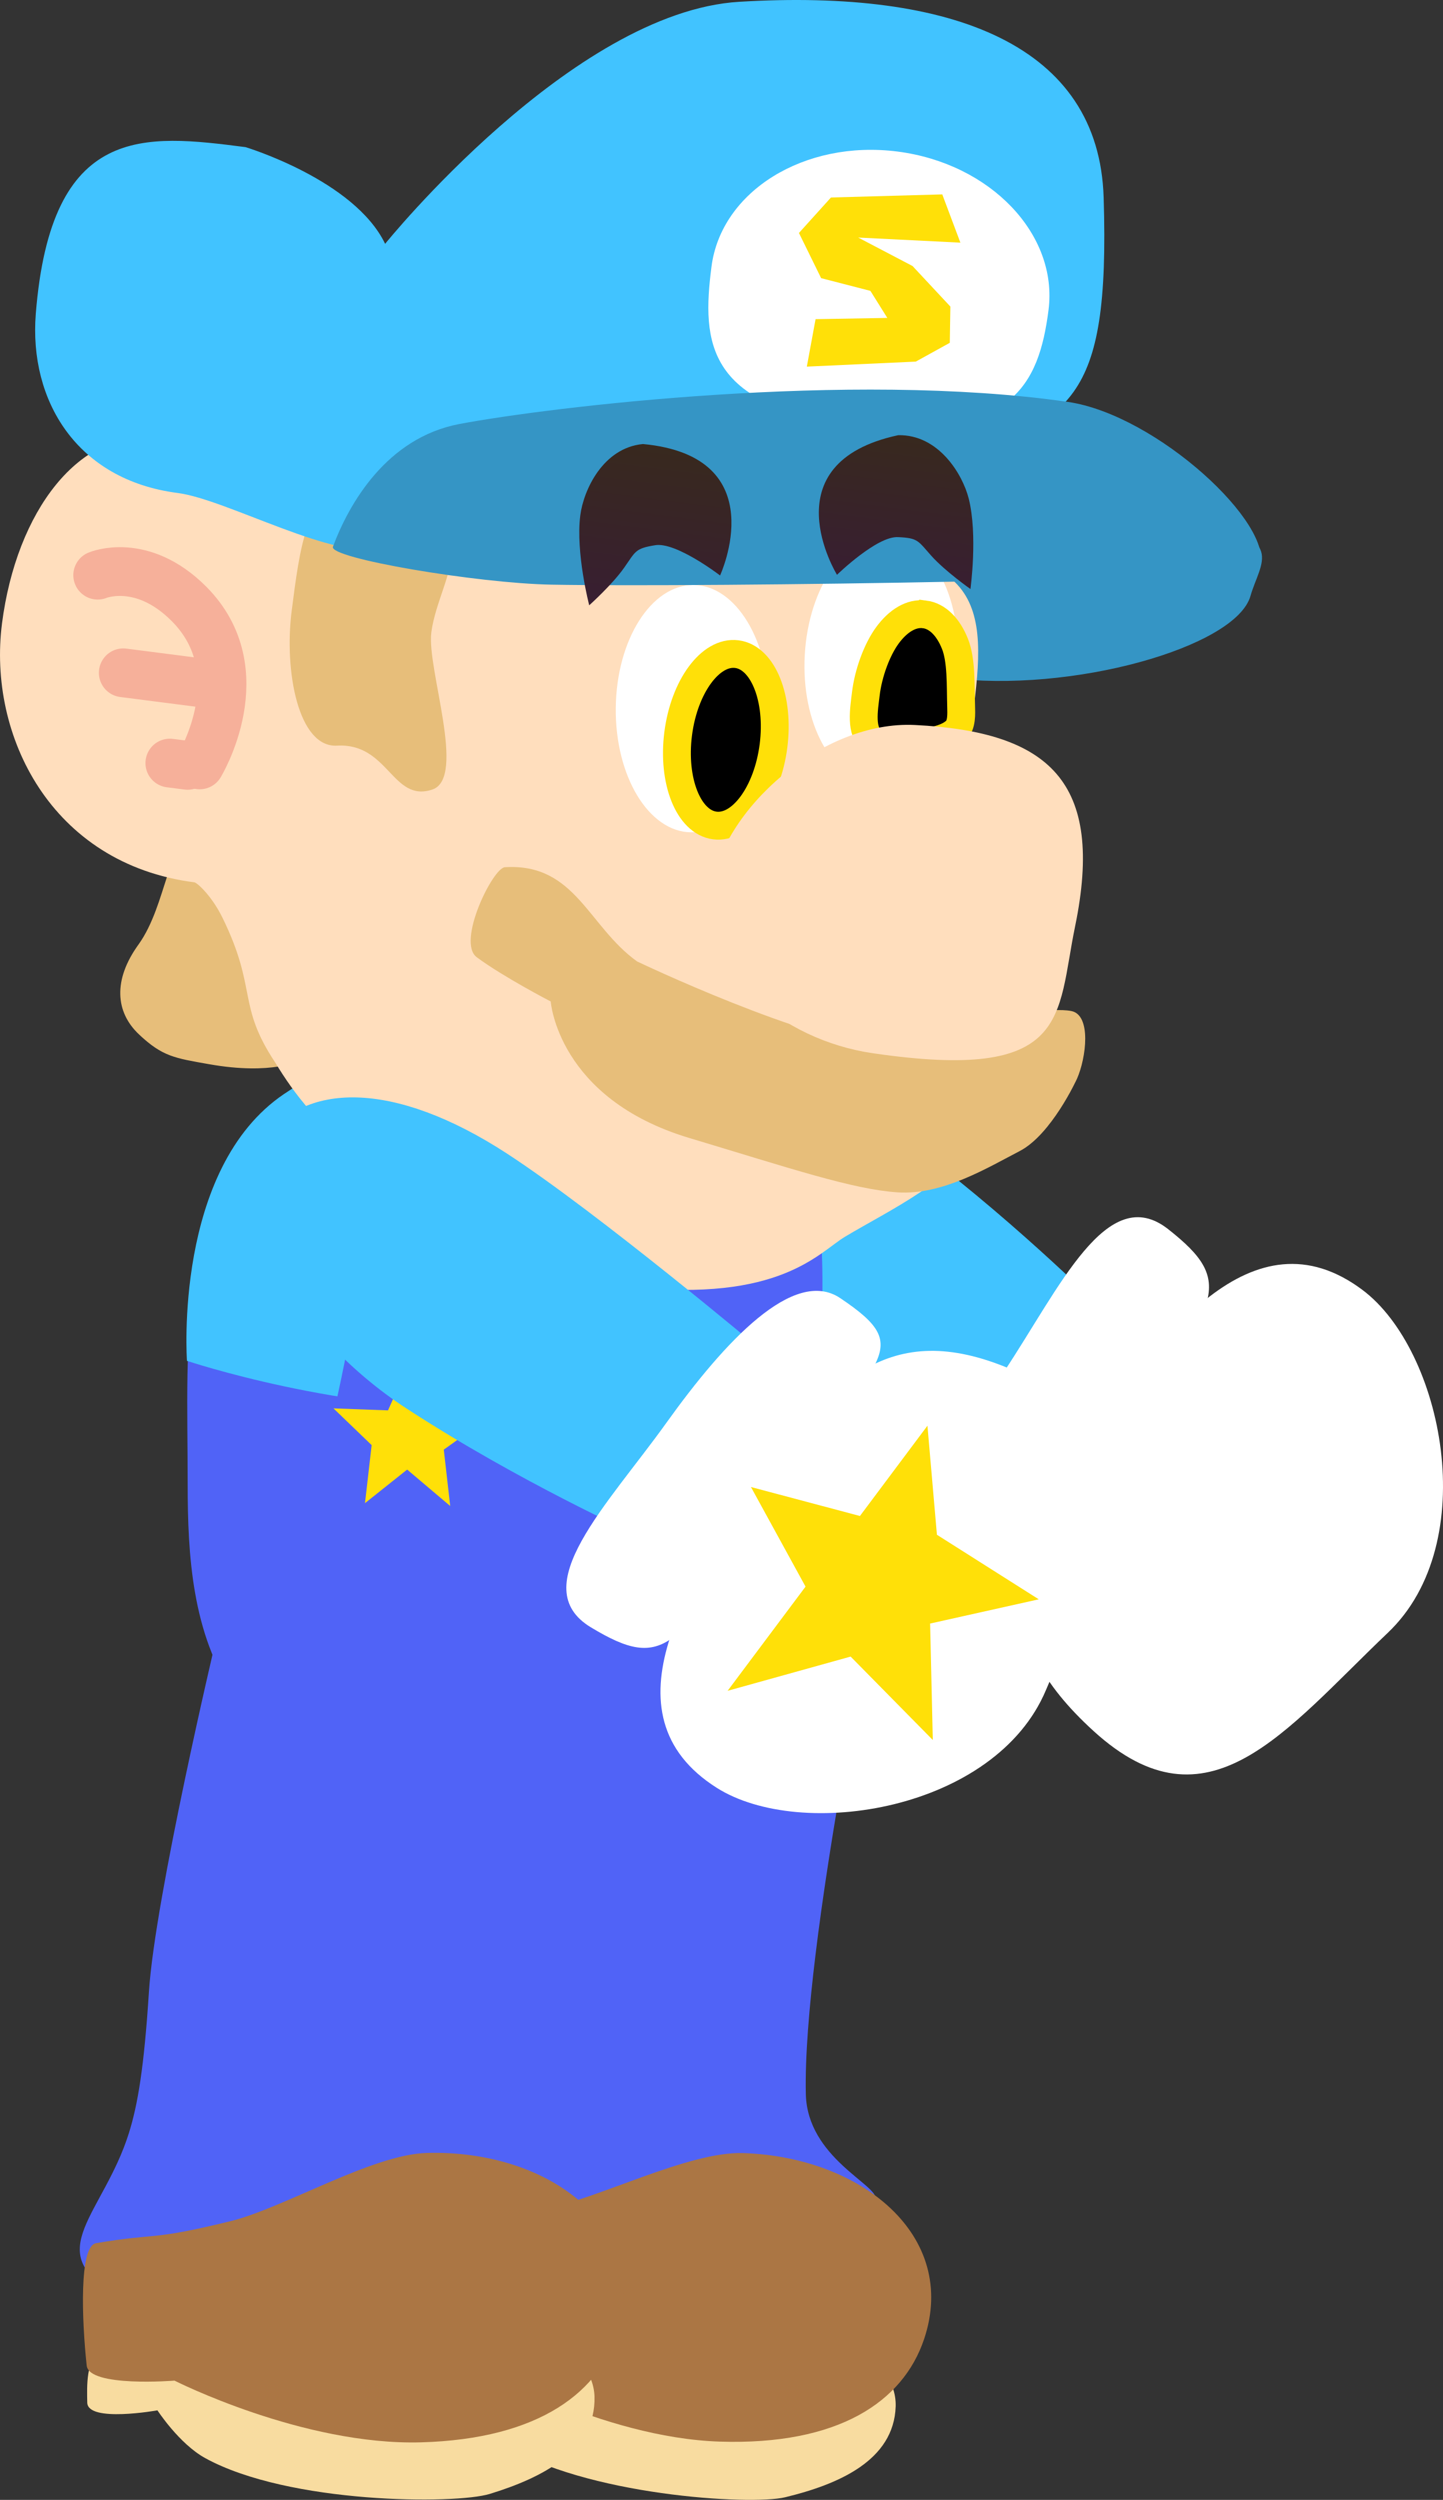 <svg version="1.1" xmlns="http://www.w3.org/2000/svg" xmlns:xlink="http://www.w3.org/1999/xlink" width="103.616" height="179.412" viewBox="0,0,103.616,179.412"><rect x="0" y="0" width="103.616" height="179.412" fill="#333333" stroke="none"/><defs><linearGradient x1="253.548" y1="128.546" x2="252.02" y2="140.43" gradientUnits="userSpaceOnUse" id="color-1"><stop offset="0" stop-color="#38291e"/><stop offset="1" stop-color="#381e32"/></linearGradient><linearGradient x1="271.031" y1="127.766" x2="269.686" y2="138.225" gradientUnits="userSpaceOnUse" id="color-2"><stop offset="0" stop-color="#38291e"/><stop offset="1" stop-color="#381e32"/></linearGradient></defs><g transform="translate(-205.753,-96.479)"><g data-paper-data="{&quot;isPaintingLayer&quot;:true}" fill-rule="nonzero" stroke-linejoin="miter" stroke-miterlimit="10" stroke-dasharray="" stroke-dashoffset="0" style="mix-blend-mode: normal"><g data-paper-data="{&quot;origRot&quot;:0}" stroke="none" stroke-width="0" stroke-linecap="butt"><g data-paper-data="{&quot;origPos&quot;:null,&quot;index&quot;:null,&quot;origRot&quot;:0}"><path d="M248.76,174.881c3.138,-4.29 13.616,-2.772 21.473,2.976c7.856,5.747 14.466,12.383 14.466,12.383l-9.271,12.983c0,0 -13.385,-7.484 -19.704,-12.106c-7.856,-5.747 -10.102,-11.945 -6.964,-16.236z" data-paper-data="{&quot;origRot&quot;:0,&quot;origPos&quot;:null}" fill="#41c3ff"/><g data-paper-data="{&quot;origPos&quot;:null}" fill="#ffffff"><path d="M283.64,200.337c5.19,-7.824 12.046,-17.216 19.959,-11.272c5.741,4.312 8.617,18.118 1.815,24.59c-7.422,7.062 -12.909,14.547 -21.128,7.066c-7.674,-6.986 -5.836,-12.56 -0.646,-20.383z" data-paper-data="{&quot;origRot&quot;:0,&quot;origPos&quot;:null}"/><path d="M277.83,194.949c4.015,-6.035 7.419,-13.704 11.803,-10.255c4.905,3.859 3.55,5.224 -3.255,14.924c-7.752,11.05 -6.925,14.151 -12.507,10.183c-3.259,-2.317 -0.057,-8.817 3.958,-14.852z" data-paper-data="{&quot;origRot&quot;:0,&quot;origPos&quot;:null}"/></g></g></g><g><path d="M270.728,195.745c0.392,21.174 -7.362,30.413 -28.3,30.2c-21.936,-0.223 -23.2,-12.788 -23.2,-22.95c0,-11.024 -0.931,-20.05 7.571,-27.066c6.335,-5.228 13.215,-2.784 21.429,-2.784c15.188,0 22.116,1.845 22.5,22.6z" data-paper-data="{&quot;origPos&quot;:null}" fill="#5063f7" stroke="none" stroke-width="0" stroke-linecap="butt"/><path d="M270.978,195.145c0,0 -17.244,2 -29.4,2.4c-11.15,0.367 -22.4,-3.4 -22.4,-3.4c0,0 -0.986,-13.796 6.985,-19.16c5.215,-3.51 11.08,-4.659 18.615,-4.84c7.535,-0.181 15.729,2.139 19.522,5.212c8.96,7.259 6.678,19.788 6.678,19.788z" data-paper-data="{&quot;origPos&quot;:null}" fill="#41c3ff" stroke="none" stroke-width="0" stroke-linecap="butt"/><path d="M257.085,174.036c0,0 2.14,6.84 2.572,10.953c0.555,5.283 -0.58,15.208 -0.58,15.208" data-paper-data="{&quot;origPos&quot;:null,&quot;origRot&quot;:0}" fill="none" stroke="#5063f7" stroke-width="10" stroke-linecap="round"/><path d="M235.578,174.545c0,0 1.24,7.059 1.137,11.193c-0.132,5.31 -2.537,15.007 -2.537,15.007" data-paper-data="{&quot;origPos&quot;:null}" fill="none" stroke="#5063f7" stroke-width="10" stroke-linecap="round"/><path d="M231.961,204.359l0.479,-4.165l-2.742,-2.638l3.917,0.144l1.596,-3.582l1.501,3.652l4.52,0.166l-3.613,2.582l0.461,4.045l-3.091,-2.615z" data-paper-data="{&quot;origPos&quot;:null,&quot;origRot&quot;:0}" fill="#ffe008" stroke="none" stroke-width="NaN" stroke-linecap="butt"/><path d="M257.354,204.117l-0.099,-4.192l-3.079,-2.235l3.899,-0.396l1.089,-3.767l1.989,3.411l4.5,-0.457l-3.224,3.054l1.013,3.943l-3.421,-2.165z" data-paper-data="{&quot;origPos&quot;:null,&quot;origRot&quot;:0}" fill="#ffe008" stroke="none" stroke-width="NaN" stroke-linecap="butt"/></g><g stroke="none" stroke-width="0" stroke-linecap="butt"><path d="M263.617,246.77c0.104,4.568 5.204,6.52 5.011,7.539c-0.782,4.124 -2.845,6.982 -9.778,8.712c-8.589,2.144 -15.257,1.363 -22.743,-3.361c-5.099,-3.217 -0.446,-5.707 1.712,-11.337c0.774,-2.02 1.385,-4.675 2.058,-10.07c0.842,-6.745 6.318,-24.907 6.318,-24.907c0,0 7.331,0.174 12.312,1.254c3.931,0.853 10.265,-3.811 10.265,-3.811c0,0 -5.395,25.419 -5.155,35.978z" data-paper-data="{&quot;origPos&quot;:null}" fill="#5063f7"/><path d="M270.068,269.185c-0.125,3.897 -4.149,5.605 -7.939,6.519c-2.484,0.599 -14.414,-0.134 -20.228,-3.794c-1.805,-1.136 -3.221,-3.63 -3.221,-3.63c0,0 -5.058,0.598 -4.997,-0.858c0.049,-1.155 0.083,-3.124 1.222,-3.688c4.904,-2.427 16.322,-2.055 21.791,-1.88c7.507,0.241 13.494,3.523 13.372,7.332z" data-paper-data="{&quot;origPos&quot;:null}" fill="#f8dca0"/><path d="M272.109,264.351c-1.512,4.517 -6.181,7.631 -14.668,7.359c-8.487,-0.272 -17.408,-5.486 -17.408,-5.486c0,0 -6.155,0.127 -6.228,-1.454c-0.153,-3.271 -0.041,-8.597 1.2,-8.731c4.58,-0.496 3.699,0.093 9.701,-0.99c3.886,-0.702 10.453,-4.173 14.4,-4.047c8.487,0.272 15.494,5.911 13.004,13.348z" data-paper-data="{&quot;origPos&quot;:null}" fill="#ab7644"/></g><g data-paper-data="{&quot;origPos&quot;:null}" stroke="none" stroke-width="0" stroke-linecap="butt"><path d="M240.656,246.497c0.378,4.554 5.587,6.195 5.455,7.224c-0.533,4.164 -2.42,7.14 -9.237,9.285c-8.444,2.656 -15.147,2.278 -22.904,-1.987c-5.283,-2.905 -0.788,-5.67 1.028,-11.419c0.651,-2.063 1.101,-4.75 1.449,-10.175c0.435,-6.783 4.809,-25.242 4.809,-25.242c0,0 7.328,-0.268 12.365,0.512c3.975,0.615 10.756,4.061 10.756,4.061c0,0 -4.596,17.214 -3.722,27.741z" data-paper-data="{&quot;origPos&quot;:null}" fill="#5063f7"/><path d="M248.442,268.483c0.11,3.897 -3.804,5.845 -7.532,6.984c-2.443,0.747 -14.395,0.733 -20.419,-2.571c-1.87,-1.026 -3.433,-3.43 -3.433,-3.43c0,0 -5.013,0.901 -5.04,-0.556c-0.021,-1.156 -0.105,-3.124 0.998,-3.755c4.749,-2.718 16.169,-3.033 21.638,-3.187c7.508,-0.211 13.681,2.706 13.789,6.515z" data-paper-data="{&quot;origPos&quot;:null}" fill="#f8dca0"/><path d="M250.189,263.535c-1.238,4.6 -5.711,7.989 -14.199,8.227c-8.488,0.239 -17.707,-4.429 -17.707,-4.429c0,0 -6.136,0.496 -6.305,-1.077c-0.349,-3.256 -0.558,-8.579 0.673,-8.787c4.541,-0.771 3.698,-0.129 9.624,-1.572c3.837,-0.934 10.183,-4.794 14.13,-4.905c8.488,-0.239 15.821,4.969 13.783,12.542z" data-paper-data="{&quot;origPos&quot;:null}" fill="#ab7644"/></g><g><path d="M295.546,139.247c-1.047,3.69 -12.889,7.014 -21.727,5.878c-7.121,-0.915 -4.495,-7.388 -4.03,-11.004c0.465,-3.615 14.319,-1.033 21.44,-0.117c7.121,0.915 4.994,2.855 4.317,5.243z" data-paper-data="{&quot;origPos&quot;:null}" fill="#3595c5" stroke="none" stroke-width="0" stroke-linecap="butt"/><path d="M215.726,170.709c-1.693,-1.597 -1.859,-3.906 -0.035,-6.433c2.117,-2.931 2.12,-8.013 3.813,-6.416c0,0 7.044,1.936 7.228,4.877c0,0 1.96,8.677 0.55,9.844c0,0 -1.936,1.084 -6.515,0.274c-2.481,-0.439 -3.348,-0.548 -5.042,-2.145z" data-paper-data="{&quot;origRot&quot;:0,&quot;origPos&quot;:null}" fill="#e7be7a" stroke="none" stroke-width="0" stroke-linecap="butt"/><path d="M227.397,132.789c4.15,1.549 37.216,2.598 42.921,3.656c8.441,1.565 5.104,8.937 4.613,17.508c-0.565,9.855 5.674,15.178 1.074,23.911c-1.774,3.367 -6.314,5.421 -9.579,7.376c-1.852,1.109 -4.655,4.746 -15.384,3.59c-18.281,-6.151 -22.873,-11.736 -25.519,-16.082c-2.777,-4.18 -1.26,-5.236 -3.796,-10.408c-0.778,-1.586 -1.822,-2.512 -2.015,-2.537c-10.286,-1.322 -14.848,-10.546 -13.815,-18.58c1.033,-8.034 5.541,-14.075 11.292,-13.336c5.752,0.739 8.765,4.362 10.208,4.901z" data-paper-data="{&quot;origPos&quot;:null}" fill="#ffdebd" stroke="none" stroke-width="0" stroke-linecap="butt"/><path d="M274.523,144.096c-0.274,4.894 -2.954,8.724 -5.987,8.554c-3.033,-0.17 -5.269,-4.275 -4.996,-9.168c0.274,-4.894 2.954,-8.724 5.987,-8.554c3.033,0.17 5.269,4.275 4.996,9.168z" data-paper-data="{&quot;origPos&quot;:null,&quot;origRot&quot;:0}" fill="#ffffff" stroke="none" stroke-width="0" stroke-linecap="butt"/><path d="M236.724,141.876c-0.333,2.587 2.549,10.434 0.076,11.266c-2.876,0.968 -3.141,-3.362 -6.852,-3.15c-2.757,0.158 -3.811,-5.311 -3.248,-9.693c0.563,-4.382 1.092,-8.629 3.842,-8.378c11.578,1.056 6.745,5.573 6.181,9.955z" data-paper-data="{&quot;origPos&quot;:null}" fill="#e7be7a" stroke="none" stroke-width="0" stroke-linecap="butt"/><path d="M260.968,147.4c-0.054,4.901 -2.561,8.847 -5.598,8.813c-3.037,-0.034 -5.456,-4.034 -5.401,-8.935c0.054,-4.901 2.561,-8.847 5.598,-8.813c3.037,0.034 5.456,4.034 5.401,8.935z" data-paper-data="{&quot;origPos&quot;:null,&quot;origRot&quot;:0}" fill="#ffffff" stroke="none" stroke-width="0" stroke-linecap="butt"/><path d="M258.663,143.425c0.944,0.121 1.711,0.921 2.187,2.113c0.476,1.192 0.662,2.779 0.444,4.476c-0.218,1.697 -0.8,3.185 -1.562,4.218c-0.763,1.033 -1.707,1.613 -2.651,1.491c-0.944,-0.121 -1.711,-0.921 -2.187,-2.113c-0.476,-1.192 -0.662,-2.779 -0.444,-4.476c0.218,-1.697 0.8,-3.185 1.562,-4.218c0.763,-1.033 1.707,-1.613 2.651,-1.491z" data-paper-data="{&quot;origPos&quot;:null}" fill="#000000" stroke="#ffe008" stroke-width="2" stroke-linecap="butt"/><path d="M272.137,140.57c0.944,0.121 1.711,0.921 2.187,2.113c0.476,1.192 0.398,2.979 0.444,4.476c0.014,0.545 0.062,1.342 -0.378,1.766c-0.553,0.511 -1.379,0.683 -2.124,0.836c-1.279,0.098 -2.858,0.678 -3.87,-0.094c-0.884,-0.698 -0.61,-2.234 -0.472,-3.388c0.178,-1.49 0.8,-3.185 1.562,-4.218c0.763,-1.033 1.707,-1.613 2.651,-1.491z" data-paper-data="{&quot;origPos&quot;:null}" fill="#000000" stroke="#ffe008" stroke-width="2" stroke-linecap="round"/><path d="M285.001,110.644c0.472,15.128 -2.502,15.603 -11.076,19.324c-12.493,5.423 -27.492,2.072 -40.577,5.848c-3.436,0.991 -11.291,-3.5 -14.838,-3.956c-7.254,-0.933 -10.681,-6.643 -10.187,-12.857c1.09,-13.706 7.804,-12.897 15.058,-11.965c0,0 7.813,2.35 10.027,6.94c0,0 13.429,-16.643 25.424,-17.37c15.44,-0.936 25.831,3.172 26.169,14.036z" data-paper-data="{&quot;origPos&quot;:null}" fill="#41c3ff" stroke="none" stroke-width="0" stroke-linecap="butt"/><path d="M281.043,118.731c-0.697,5.423 -2.673,9.316 -13.363,8.264c-11.285,-1.111 -11.535,-5.952 -10.838,-11.375c0.697,-5.423 6.68,-9.123 13.363,-8.264c6.683,0.859 11.535,5.952 10.838,11.375z" data-paper-data="{&quot;origPos&quot;:null}" fill="#ffffff" stroke="none" stroke-width="0" stroke-linecap="butt"/><path d="M296.211,137.215c-0.308,0.826 -39.85,1.431 -50.871,1.224c-5.356,-0.101 -15.989,-1.896 -15.681,-2.721c1.138,-3.053 3.833,-7.82 9.098,-8.812c6.362,-1.199 28.013,-3.84 43.66,-1.585c6.396,0.922 14.932,8.841 13.794,11.894z" data-paper-data="{&quot;origPos&quot;:null}" fill="#3595c5" stroke="none" stroke-width="0" stroke-linecap="butt"/><path d="M263.688,122.791l0.628,-3.407l5.151,-0.089l-1.214,-1.94l-3.538,-0.913l-1.593,-3.243l2.299,-2.546l7.993,-0.223l1.301,3.465l-7.338,-0.367l3.903,2.044l2.716,2.909l-0.043,2.602l-2.441,1.348z" data-paper-data="{&quot;origPos&quot;:null,&quot;origRot&quot;:0}" fill="#ffe008" stroke="none" stroke-width="0" stroke-linecap="butt"/><path d="M270.213,182.053c-3.217,-0.21 -7.69,-1.719 -14.973,-3.905c-9.444,-2.834 -9.942,-9.794 -9.942,-9.794c0,0 -3.446,-1.786 -5.313,-3.178c-1.461,-1.09 1.152,-6.405 2.02,-6.458c5.054,-0.309 5.965,4.228 9.494,6.762c0,0 12.141,5.803 18.107,6.227c0,0 10.135,-3.245 13.073,-2.668c1.457,0.286 1.071,3.367 0.407,4.863c0,0 -1.821,4.001 -4.117,5.19c-2.296,1.189 -5.54,3.171 -8.756,2.961z" data-paper-data="{&quot;origPos&quot;:null}" fill="#e7be7a" stroke="none" stroke-width="0" stroke-linecap="butt"/><path d="M282.95,162.97c-1.34,6.5 -0.3,11.178 -14.528,9.097c-6.558,-0.959 -12.351,-5.88 -11.603,-11.7c0.748,-5.82 8.012,-12.188 14.631,-11.856c9.644,0.484 13.644,4.06 11.5,14.459z" data-paper-data="{&quot;origPos&quot;:null}" fill="#ffdebd" stroke="none" stroke-width="0" stroke-linecap="butt"/><g data-paper-data="{&quot;origPos&quot;:null}" fill="none" stroke="#f6b09a" stroke-width="3.5" stroke-linecap="round"><path d="M212.768,137.759c0,0 3.16,-1.338 6.547,2.051c4.858,4.86 0.777,11.565 0.777,11.565" data-paper-data="{&quot;origPos&quot;:null}"/><path d="M220.555,145.53l-5.951,-0.765" data-paper-data="{&quot;origPos&quot;:null}"/><path d="M217.948,151.244l1.275,0.164" data-paper-data="{&quot;origPos&quot;:null}"/></g><path d="M252.774,135.612c-1.417,0.232 -1.377,0.433 -2.201,1.608c-0.85,1.213 -2.511,2.701 -2.511,2.701c0,0 -0.984,-3.783 -0.641,-6.454c0.233,-1.813 1.625,-4.847 4.501,-5.121c9.494,0.897 5.536,9.434 5.536,9.434c0,0 -3.191,-2.45 -4.684,-2.168z" data-paper-data="{&quot;origPos&quot;:null}" fill="url(#color-1)" stroke="none" stroke-width="0" stroke-linecap="butt"/><path d="M270.251,135.029c-1.515,-0.105 -4.397,2.703 -4.397,2.703c0,0 -4.933,-8.013 4.39,-10.019c2.889,-0.065 4.627,2.784 5.071,4.557c0.655,2.612 0.122,6.484 0.122,6.484c0,0 -1.824,-1.283 -2.811,-2.388c-0.957,-1.07 -0.941,-1.275 -2.375,-1.338z" data-paper-data="{&quot;origPos&quot;:null,&quot;index&quot;:null,&quot;origRot&quot;:0}" fill="url(#color-2)" stroke="none" stroke-width="0" stroke-linecap="butt"/></g><g data-paper-data="{&quot;origRot&quot;:0,&quot;index&quot;:null}" stroke="none" stroke-linecap="butt"><g data-paper-data="{&quot;origPos&quot;:null,&quot;index&quot;:null,&quot;origRot&quot;:0}" stroke-width="0"><path d="M242.184,179.287c6.561,4.273 18.299,14.14 18.299,14.14l-8.859,13.267c0,0 -8.547,-3.831 -16.704,-9.144c-8.157,-5.312 -13.287,-14.573 -10.387,-19.028c2.901,-4.454 9.493,-4.549 17.65,0.763z" data-paper-data="{&quot;origRot&quot;:0,&quot;origPos&quot;:null}" fill="#41c3ff"/><g data-paper-data="{&quot;origPos&quot;:null}" fill="#ffffff"><path d="M279.983,195.515c9.907,5.037 4.85,12.819 0.874,22.261c-3.644,8.653 -17.574,10.852 -23.639,7.011c-8.361,-5.296 -2.005,-15.033 3.474,-22.658c5.479,-7.624 10.041,-11.317 19.291,-6.614z" data-paper-data="{&quot;origRot&quot;:0,&quot;origPos&quot;:null}"/><path d="M266.084,189.642c5.687,3.815 2.495,4.139 -5.094,15.302c-6.662,9.799 -7.459,11.549 -12.804,8.329c-4.778,-2.879 1.188,-8.778 5.41,-14.67c4.222,-5.892 9.167,-11.188 12.488,-8.961z" data-paper-data="{&quot;origRot&quot;:0,&quot;origPos&quot;:null}"/></g></g><path d="M272.541,212.999l0.193,8.358l-5.901,-5.987l-8.834,2.457l5.596,-7.478l-3.92,-7.149l7.826,2.08l4.848,-6.48l0.681,7.827l7.313,4.633z" data-paper-data="{&quot;origPos&quot;:null,&quot;origRot&quot;:0}" fill="#ffe008" stroke-width="NaN"/></g></g></g></svg>